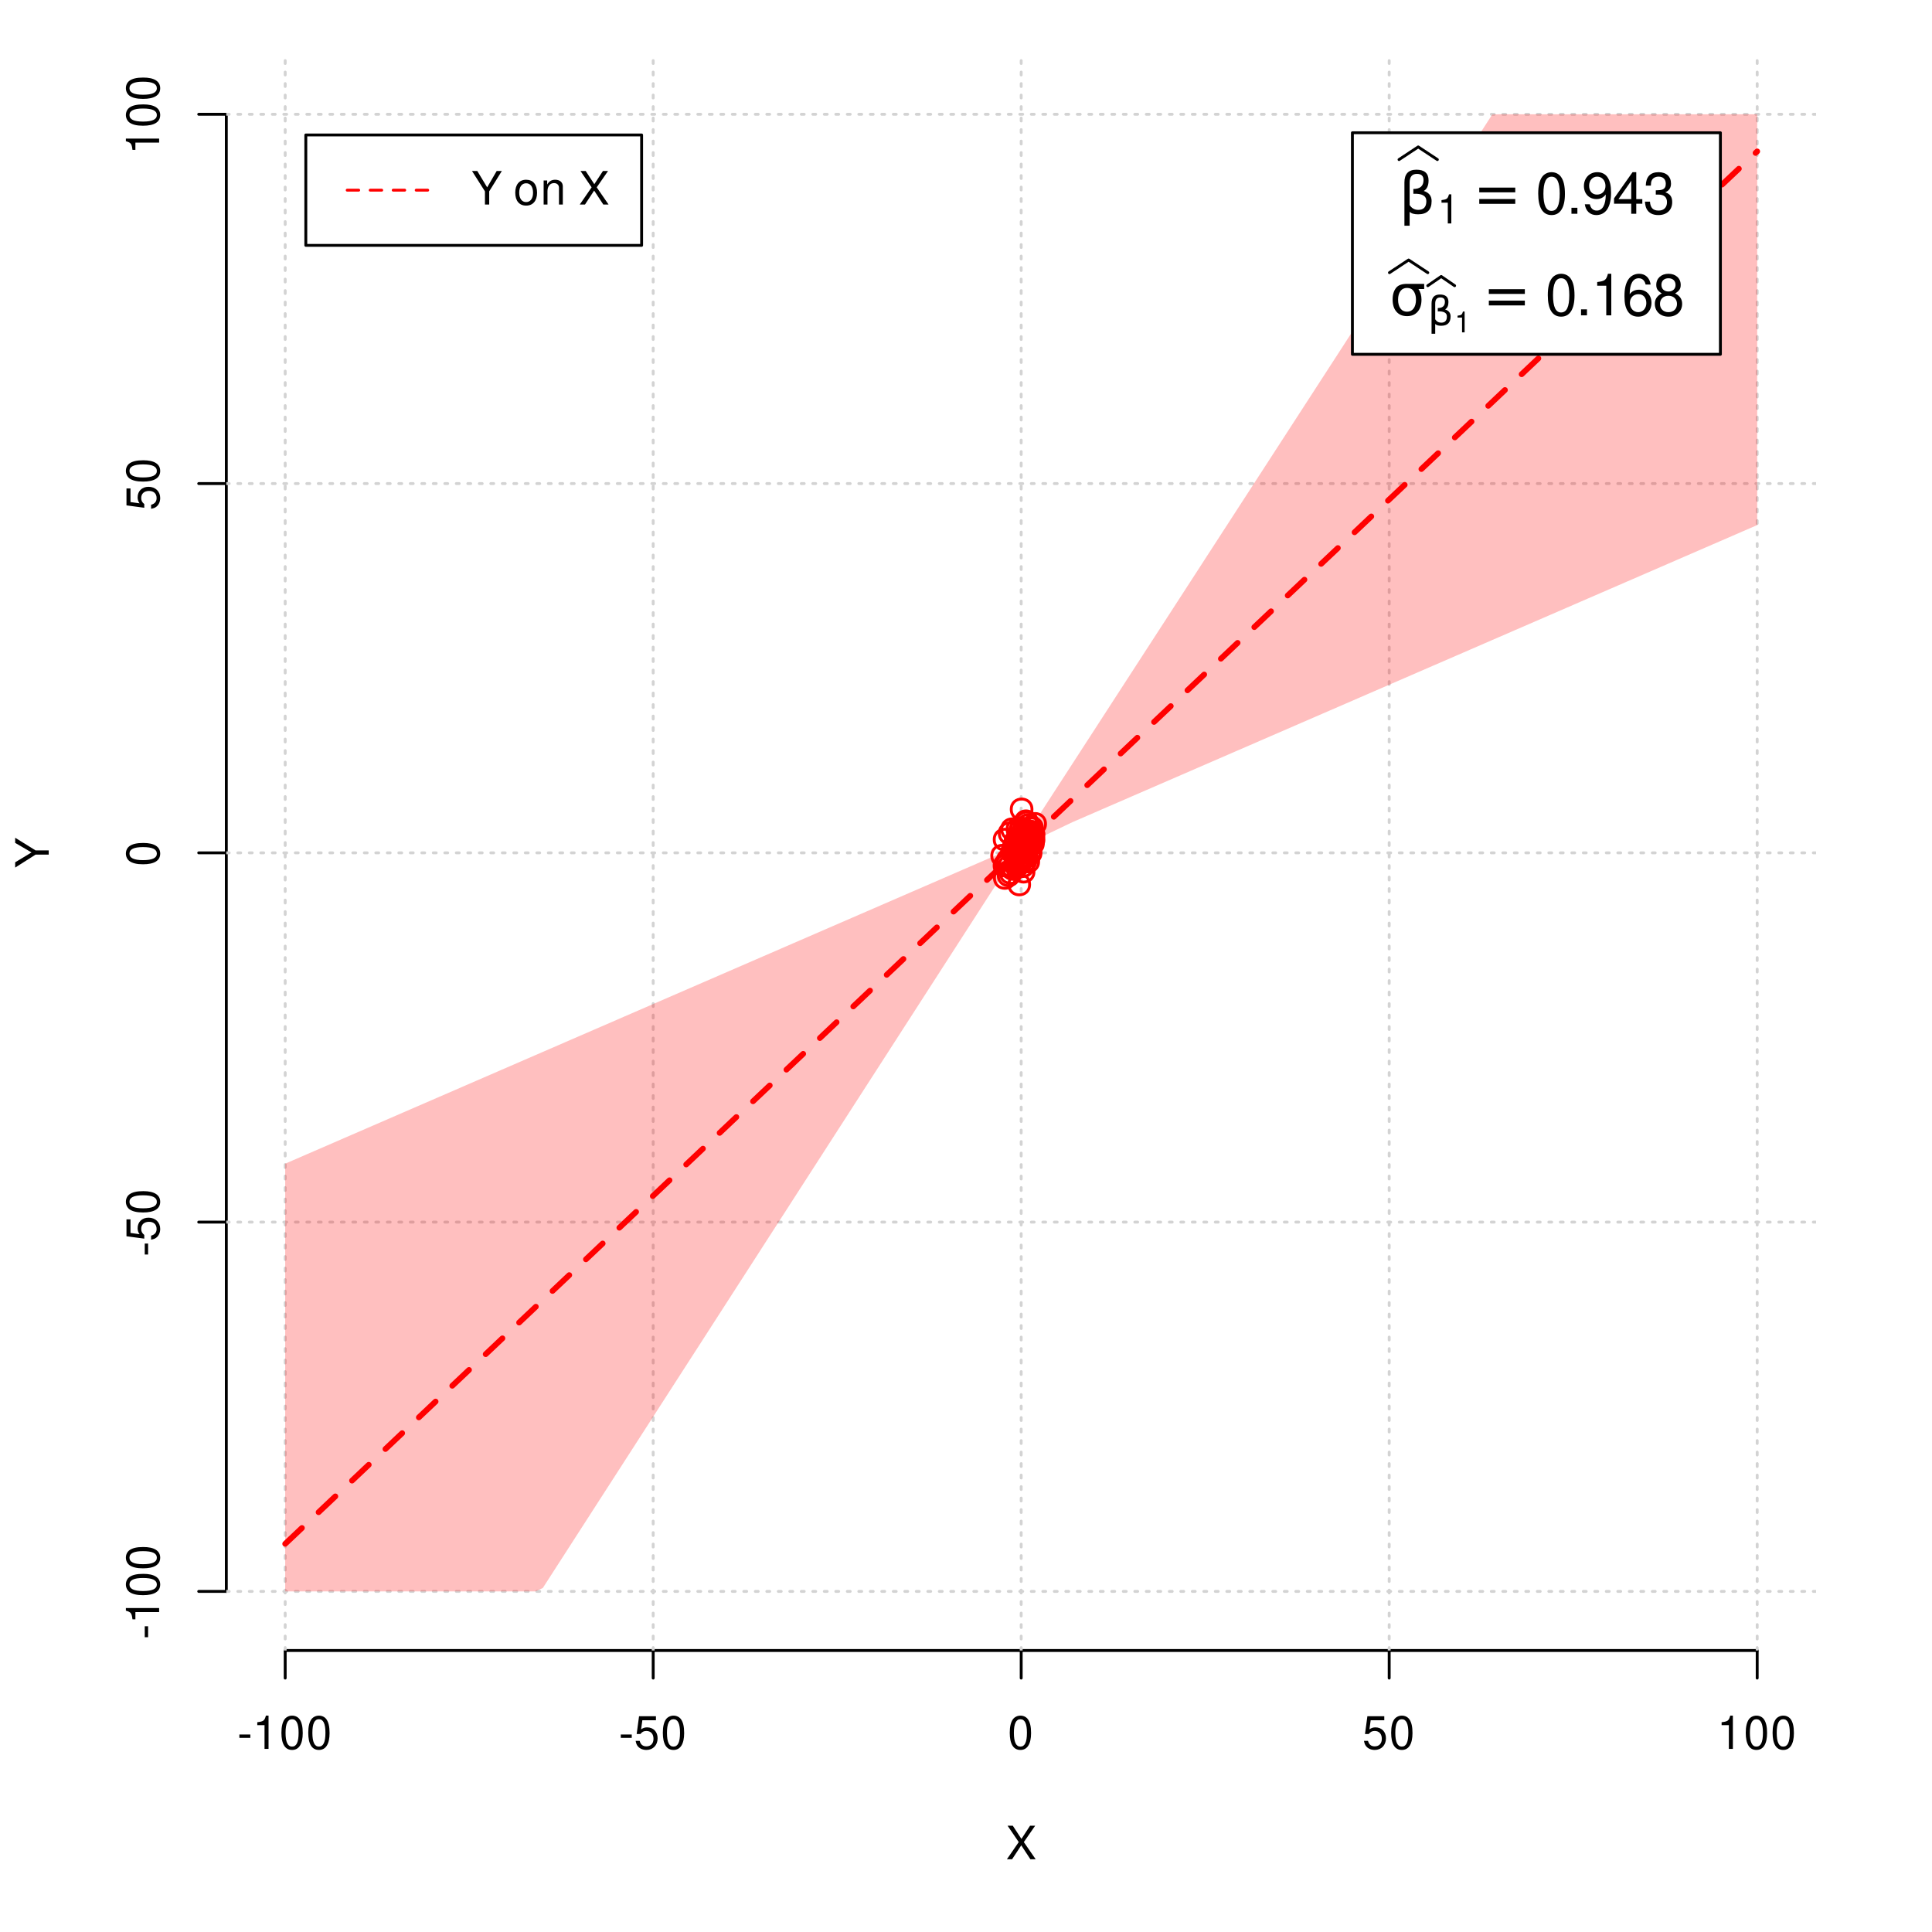 <?xml version="1.0" encoding="UTF-8"?>
<svg xmlns="http://www.w3.org/2000/svg" xmlns:xlink="http://www.w3.org/1999/xlink" width="504pt" height="504pt" viewBox="0 0 504 504" version="1.1">
<defs>
<g>
<symbol overflow="visible" id="glyph0-0">
<path style="stroke:none;" d=""/>
</symbol>
<symbol overflow="visible" id="glyph0-1">
<path style="stroke:none;" d="M 4.688 -4.484 L 7.641 -8.75 L 6.312 -8.75 L 4.062 -5.312 L 1.812 -8.75 L 0.453 -8.75 L 3.359 -4.484 L 0.266 0 L 1.625 0 L 4.016 -3.641 L 6.406 0 L 7.781 0 Z M 4.688 -4.484 "/>
</symbol>
<symbol overflow="visible" id="glyph0-2">
<path style="stroke:none;" d="M 3.406 -3.75 L 0.547 -3.75 L 0.547 -2.875 L 3.406 -2.875 Z M 3.406 -3.75 "/>
</symbol>
<symbol overflow="visible" id="glyph0-3">
<path style="stroke:none;" d="M 3.109 -6.188 L 3.109 0 L 4.156 0 L 4.156 -8.672 L 3.469 -8.672 C 3.094 -7.344 2.859 -7.156 1.219 -6.953 L 1.219 -6.188 Z M 3.109 -6.188 "/>
</symbol>
<symbol overflow="visible" id="glyph0-4">
<path style="stroke:none;" d="M 3.297 -8.672 C 2.516 -8.672 1.781 -8.312 1.344 -7.734 C 0.797 -6.953 0.516 -5.812 0.516 -4.203 C 0.516 -1.266 1.469 0.281 3.297 0.281 C 5.094 0.281 6.078 -1.266 6.078 -4.125 C 6.078 -5.812 5.812 -6.938 5.25 -7.734 C 4.812 -8.328 4.109 -8.672 3.297 -8.672 Z M 3.297 -7.734 C 4.438 -7.734 5 -6.578 5 -4.219 C 5 -1.75 4.453 -0.594 3.281 -0.594 C 2.156 -0.594 1.594 -1.797 1.594 -4.188 C 1.594 -6.578 2.156 -7.734 3.297 -7.734 Z M 3.297 -7.734 "/>
</symbol>
<symbol overflow="visible" id="glyph0-5">
<path style="stroke:none;" d="M 5.719 -8.516 L 1.312 -8.516 L 0.688 -3.875 L 1.656 -3.875 C 2.141 -4.469 2.562 -4.672 3.234 -4.672 C 4.375 -4.672 5.078 -3.891 5.078 -2.625 C 5.078 -1.406 4.375 -0.656 3.219 -0.656 C 2.297 -0.656 1.734 -1.125 1.469 -2.094 L 0.422 -2.094 C 0.562 -1.391 0.688 -1.062 0.938 -0.75 C 1.422 -0.094 2.281 0.281 3.234 0.281 C 4.953 0.281 6.156 -0.969 6.156 -2.766 C 6.156 -4.453 5.047 -5.609 3.406 -5.609 C 2.812 -5.609 2.328 -5.453 1.844 -5.094 L 2.172 -7.469 L 5.719 -7.469 Z M 5.719 -8.516 "/>
</symbol>
<symbol overflow="visible" id="glyph0-6">
<path style="stroke:none;" d="M 4.641 -3.438 L 7.938 -8.75 L 6.594 -8.75 L 4.109 -4.484 L 1.531 -8.75 L 0.156 -8.75 L 3.531 -3.438 L 3.531 0 L 4.641 0 Z M 4.641 -3.438 "/>
</symbol>
<symbol overflow="visible" id="glyph0-7">
<path style="stroke:none;" d=""/>
</symbol>
<symbol overflow="visible" id="glyph0-8">
<path style="stroke:none;" d="M 3.266 -6.469 C 1.484 -6.469 0.438 -5.203 0.438 -3.094 C 0.438 -0.969 1.484 0.281 3.281 0.281 C 5.047 0.281 6.125 -0.984 6.125 -3.047 C 6.125 -5.234 5.094 -6.469 3.266 -6.469 Z M 3.281 -5.547 C 4.406 -5.547 5.078 -4.625 5.078 -3.062 C 5.078 -1.578 4.375 -0.641 3.281 -0.641 C 2.156 -0.641 1.469 -1.578 1.469 -3.094 C 1.469 -4.625 2.156 -5.547 3.281 -5.547 Z M 3.281 -5.547 "/>
</symbol>
<symbol overflow="visible" id="glyph0-9">
<path style="stroke:none;" d="M 0.844 -6.281 L 0.844 0 L 1.844 0 L 1.844 -3.469 C 1.844 -4.75 2.516 -5.594 3.547 -5.594 C 4.344 -5.594 4.844 -5.109 4.844 -4.359 L 4.844 0 L 5.844 0 L 5.844 -4.75 C 5.844 -5.797 5.062 -6.469 3.859 -6.469 C 2.922 -6.469 2.312 -6.109 1.766 -5.234 L 1.766 -6.281 Z M 0.844 -6.281 "/>
</symbol>
<symbol overflow="visible" id="glyph1-0">
<path style="stroke:none;" d=""/>
</symbol>
<symbol overflow="visible" id="glyph1-1">
<path style="stroke:none;" d="M -3.438 -4.641 L -8.75 -7.938 L -8.75 -6.594 L -4.484 -4.109 L -8.75 -1.531 L -8.75 -0.156 L -3.438 -3.531 L 0 -3.531 L 0 -4.641 Z M -3.438 -4.641 "/>
</symbol>
<symbol overflow="visible" id="glyph1-2">
<path style="stroke:none;" d="M -3.75 -3.406 L -3.75 -0.547 L -2.875 -0.547 L -2.875 -3.406 Z M -3.75 -3.406 "/>
</symbol>
<symbol overflow="visible" id="glyph1-3">
<path style="stroke:none;" d="M -6.188 -3.109 L 0 -3.109 L 0 -4.156 L -8.672 -4.156 L -8.672 -3.469 C -7.344 -3.094 -7.156 -2.859 -6.953 -1.219 L -6.188 -1.219 Z M -6.188 -3.109 "/>
</symbol>
<symbol overflow="visible" id="glyph1-4">
<path style="stroke:none;" d="M -8.672 -3.297 C -8.672 -2.516 -8.312 -1.781 -7.734 -1.344 C -6.953 -0.797 -5.812 -0.516 -4.203 -0.516 C -1.266 -0.516 0.281 -1.469 0.281 -3.297 C 0.281 -5.094 -1.266 -6.078 -4.125 -6.078 C -5.812 -6.078 -6.938 -5.812 -7.734 -5.25 C -8.328 -4.812 -8.672 -4.109 -8.672 -3.297 Z M -7.734 -3.297 C -7.734 -4.438 -6.578 -5 -4.219 -5 C -1.75 -5 -0.594 -4.453 -0.594 -3.281 C -0.594 -2.156 -1.797 -1.594 -4.188 -1.594 C -6.578 -1.594 -7.734 -2.156 -7.734 -3.297 Z M -7.734 -3.297 "/>
</symbol>
<symbol overflow="visible" id="glyph1-5">
<path style="stroke:none;" d="M -8.516 -5.719 L -8.516 -1.312 L -3.875 -0.688 L -3.875 -1.656 C -4.469 -2.141 -4.672 -2.562 -4.672 -3.234 C -4.672 -4.375 -3.891 -5.078 -2.625 -5.078 C -1.406 -5.078 -0.656 -4.375 -0.656 -3.219 C -0.656 -2.297 -1.125 -1.734 -2.094 -1.469 L -2.094 -0.422 C -1.391 -0.562 -1.062 -0.688 -0.75 -0.938 C -0.094 -1.422 0.281 -2.281 0.281 -3.234 C 0.281 -4.953 -0.969 -6.156 -2.766 -6.156 C -4.453 -6.156 -5.609 -5.047 -5.609 -3.406 C -5.609 -2.812 -5.453 -2.328 -5.094 -1.844 L -7.469 -2.172 L -7.469 -5.719 Z M -8.516 -5.719 "/>
</symbol>
<symbol overflow="visible" id="glyph2-0">
<path style="stroke:none;" d="M 0.75 2.656 L 0.75 -10.578 L 8.25 -10.578 L 8.25 2.656 Z M 1.594 1.812 L 7.406 1.812 L 7.406 -9.734 L 1.594 -9.734 Z M 1.594 1.812 "/>
</symbol>
<symbol overflow="visible" id="glyph2-1">
<path style="stroke:none;" d="M 2.766 -0.5 L 2.766 3.125 L 1.406 3.125 L 1.406 -8.156 C 1.406 -10.375 2.445 -11.484 4.531 -11.484 C 6.645 -11.484 7.703 -10.547 7.703 -8.672 C 7.703 -7.336 7.285 -6.426 6.453 -5.938 C 7.816 -5.5 8.5 -4.625 8.5 -3.312 C 8.5 -1 7.32 0.156 4.969 0.156 C 3.926 0.156 3.191 -0.062 2.766 -0.5 Z M 2.766 -2.266 C 3.305 -1.422 4.055 -1 5.016 -1 C 6.422 -1 7.125 -1.766 7.125 -3.297 C 7.125 -4.672 5.992 -5.305 3.734 -5.203 L 3.734 -6.453 C 5.504 -6.453 6.391 -7.234 6.391 -8.797 C 6.391 -9.859 5.816 -10.391 4.672 -10.391 C 3.398 -10.391 2.766 -9.629 2.766 -8.109 Z M 2.766 -2.266 "/>
</symbol>
<symbol overflow="visible" id="glyph2-2">
<path style="stroke:none;" d="M 1.594 -6.812 L 10.984 -6.812 L 10.984 -5.578 L 1.594 -5.578 Z M 1.594 -3.828 L 10.984 -3.828 L 10.984 -2.578 L 1.594 -2.578 Z M 1.594 -3.828 "/>
</symbol>
<symbol overflow="visible" id="glyph2-3">
<path style="stroke:none;" d="M 4.594 -7.141 C 3.852 -7.141 3.281 -6.867 2.875 -6.328 C 2.457 -5.766 2.25 -5.02 2.25 -4.094 C 2.25 -3.113 2.457 -2.344 2.875 -1.781 C 3.289 -1.219 3.863 -0.938 4.594 -0.938 C 5.312 -0.938 5.879 -1.219 6.297 -1.781 C 6.711 -2.344 6.922 -3.113 6.922 -4.094 C 6.922 -4.988 6.711 -5.734 6.297 -6.328 C 5.91 -6.867 5.344 -7.141 4.594 -7.141 Z M 4.594 -8.203 L 9.062 -8.203 L 9.062 -6.859 L 7.562 -6.859 C 8.094 -6.098 8.359 -5.176 8.359 -4.094 C 8.359 -2.75 8.023 -1.695 7.359 -0.938 C 6.68 -0.164 5.758 0.219 4.594 0.219 C 3.414 0.219 2.492 -0.164 1.828 -0.938 C 1.16 -1.695 0.828 -2.75 0.828 -4.094 C 0.828 -5.445 1.16 -6.504 1.828 -7.266 C 2.379 -7.891 3.301 -8.203 4.594 -8.203 Z M 4.594 -8.203 "/>
</symbol>
<symbol overflow="visible" id="glyph3-0">
<path style="stroke:none;" d=""/>
</symbol>
<symbol overflow="visible" id="glyph3-1">
<path style="stroke:none;" d="M 2.719 -5.406 L 2.719 0 L 3.641 0 L 3.641 -7.594 L 3.031 -7.594 C 2.703 -6.422 2.5 -6.266 1.078 -6.078 L 1.078 -5.406 Z M 2.719 -5.406 "/>
</symbol>
<symbol overflow="visible" id="glyph4-0">
<path style="stroke:none;" d=""/>
</symbol>
<symbol overflow="visible" id="glyph4-1">
<path style="stroke:none;" d="M 4.125 -10.844 C 3.141 -10.844 2.234 -10.391 1.688 -9.656 C 0.984 -8.703 0.641 -7.266 0.641 -5.25 C 0.641 -1.594 1.844 0.344 4.125 0.344 C 6.375 0.344 7.609 -1.594 7.609 -5.156 C 7.609 -7.266 7.281 -8.672 6.562 -9.656 C 6.016 -10.406 5.125 -10.844 4.125 -10.844 Z M 4.125 -9.672 C 5.547 -9.672 6.25 -8.219 6.25 -5.281 C 6.25 -2.188 5.562 -0.75 4.094 -0.75 C 2.703 -0.75 2 -2.25 2 -5.234 C 2 -8.219 2.703 -9.672 4.125 -9.672 Z M 4.125 -9.672 "/>
</symbol>
<symbol overflow="visible" id="glyph4-2">
<path style="stroke:none;" d="M 2.859 -1.562 L 1.312 -1.562 L 1.312 0 L 2.859 0 Z M 2.859 -1.562 "/>
</symbol>
<symbol overflow="visible" id="glyph4-3">
<path style="stroke:none;" d="M 0.797 -2.469 C 1.047 -0.703 2.188 0.344 3.812 0.344 C 5 0.344 6.047 -0.219 6.672 -1.203 C 7.328 -2.266 7.641 -3.578 7.641 -5.547 C 7.641 -7.375 7.359 -8.531 6.734 -9.5 C 6.156 -10.375 5.219 -10.844 4.047 -10.844 C 2.031 -10.844 0.562 -9.328 0.562 -7.234 C 0.562 -5.234 1.922 -3.828 3.844 -3.828 C 4.844 -3.828 5.594 -4.188 6.266 -5.016 C 6.25 -2.312 5.422 -0.828 3.906 -0.828 C 2.969 -0.828 2.328 -1.422 2.109 -2.469 Z M 4.031 -9.688 C 5.266 -9.688 6.188 -8.656 6.188 -7.266 C 6.188 -5.922 5.297 -5 3.984 -5 C 2.719 -5 1.922 -5.891 1.922 -7.328 C 1.922 -8.703 2.812 -9.688 4.031 -9.688 Z M 4.031 -9.688 "/>
</symbol>
<symbol overflow="visible" id="glyph4-4">
<path style="stroke:none;" d="M 4.906 -2.625 L 4.906 0 L 6.219 0 L 6.219 -2.625 L 7.797 -2.625 L 7.797 -3.812 L 6.219 -3.812 L 6.219 -10.844 L 5.25 -10.844 L 0.422 -4.016 L 0.422 -2.625 Z M 4.906 -3.812 L 1.578 -3.812 L 4.906 -8.594 Z M 4.906 -3.812 "/>
</symbol>
<symbol overflow="visible" id="glyph4-5">
<path style="stroke:none;" d="M 3.312 -5 L 4.031 -5 C 5.469 -5 6.234 -4.312 6.234 -3.016 C 6.234 -1.656 5.422 -0.828 4.047 -0.828 C 2.594 -0.828 1.891 -1.562 1.797 -3.156 L 0.484 -3.156 C 0.547 -2.281 0.688 -1.703 0.938 -1.234 C 1.5 -0.188 2.531 0.344 3.984 0.344 C 6.188 0.344 7.594 -0.969 7.594 -3.031 C 7.594 -4.406 7.062 -5.156 5.797 -5.609 C 6.781 -6.016 7.281 -6.766 7.281 -7.859 C 7.281 -9.719 6.062 -10.844 4.031 -10.844 C 1.891 -10.844 0.75 -9.641 0.703 -7.344 L 2.031 -7.344 C 2.047 -8.016 2.094 -8.391 2.266 -8.719 C 2.562 -9.328 3.219 -9.688 4.047 -9.688 C 5.219 -9.688 5.922 -8.984 5.922 -7.812 C 5.922 -7.047 5.656 -6.578 5.062 -6.328 C 4.703 -6.188 4.234 -6.125 3.312 -6.109 Z M 3.312 -5 "/>
</symbol>
<symbol overflow="visible" id="glyph4-6">
<path style="stroke:none;" d="M 3.891 -7.719 L 3.891 0 L 5.203 0 L 5.203 -10.844 L 4.328 -10.844 C 3.875 -9.188 3.562 -8.953 1.531 -8.688 L 1.531 -7.719 Z M 3.891 -7.719 "/>
</symbol>
<symbol overflow="visible" id="glyph4-7">
<path style="stroke:none;" d="M 7.469 -8.031 C 7.219 -9.797 6.078 -10.844 4.453 -10.844 C 3.281 -10.844 2.234 -10.281 1.609 -9.297 C 0.938 -8.234 0.641 -6.922 0.641 -4.953 C 0.641 -3.125 0.906 -1.969 1.547 -1 C 2.109 -0.125 3.047 0.344 4.219 0.344 C 6.234 0.344 7.688 -1.172 7.688 -3.281 C 7.688 -5.281 6.344 -6.688 4.438 -6.688 C 3.391 -6.688 2.562 -6.297 2 -5.5 C 2.016 -8.188 2.844 -9.672 4.359 -9.672 C 5.297 -9.672 5.938 -9.078 6.156 -8.031 Z M 4.281 -5.516 C 5.547 -5.516 6.344 -4.625 6.344 -3.188 C 6.344 -1.812 5.438 -0.828 4.234 -0.828 C 3 -0.828 2.062 -1.859 2.062 -3.234 C 2.062 -4.594 2.969 -5.516 4.281 -5.516 Z M 4.281 -5.516 "/>
</symbol>
<symbol overflow="visible" id="glyph4-8">
<path style="stroke:none;" d="M 5.859 -5.719 C 6.969 -6.391 7.312 -6.938 7.312 -7.953 C 7.312 -9.656 6.016 -10.844 4.125 -10.844 C 2.25 -10.844 0.938 -9.656 0.938 -7.969 C 0.938 -6.938 1.281 -6.406 2.375 -5.719 C 1.156 -5.094 0.562 -4.219 0.562 -3.016 C 0.562 -1.031 2.016 0.344 4.125 0.344 C 6.219 0.344 7.688 -1.031 7.688 -3.016 C 7.688 -4.219 7.094 -5.094 5.859 -5.719 Z M 4.125 -9.672 C 5.25 -9.672 5.969 -9 5.969 -7.922 C 5.969 -6.906 5.234 -6.219 4.125 -6.219 C 3 -6.219 2.281 -6.906 2.281 -7.953 C 2.281 -9 3 -9.672 4.125 -9.672 Z M 4.125 -5.109 C 5.438 -5.109 6.344 -4.25 6.344 -2.984 C 6.344 -1.688 5.453 -0.828 4.094 -0.828 C 2.812 -0.828 1.906 -1.703 1.906 -2.969 C 1.906 -4.266 2.797 -5.109 4.125 -5.109 Z M 4.125 -5.109 "/>
</symbol>
<symbol overflow="visible" id="glyph5-0">
<path style="stroke:none;" d="M 0.516 1.859 L 0.516 -7.406 L 5.766 -7.406 L 5.766 1.859 Z M 1.109 1.266 L 5.188 1.266 L 5.188 -6.812 L 1.109 -6.812 Z M 1.109 1.266 "/>
</symbol>
<symbol overflow="visible" id="glyph5-1">
<path style="stroke:none;" d="M 1.938 -0.359 L 1.938 2.188 L 0.984 2.188 L 0.984 -5.703 C 0.984 -7.266 1.711 -8.047 3.172 -8.047 C 4.648 -8.047 5.391 -7.391 5.391 -6.078 C 5.391 -5.141 5.098 -4.5 4.516 -4.156 C 5.473 -3.844 5.953 -3.234 5.953 -2.328 C 5.953 -0.703 5.125 0.109 3.469 0.109 C 2.75 0.109 2.238 -0.047 1.938 -0.359 Z M 1.938 -1.578 C 2.312 -0.992 2.836 -0.703 3.516 -0.703 C 4.492 -0.703 4.984 -1.238 4.984 -2.312 C 4.984 -3.27 4.191 -3.711 2.609 -3.641 L 2.609 -4.516 C 3.848 -4.516 4.469 -5.062 4.469 -6.156 C 4.469 -6.906 4.066 -7.281 3.266 -7.281 C 2.379 -7.281 1.938 -6.742 1.938 -5.672 Z M 1.938 -1.578 "/>
</symbol>
<symbol overflow="visible" id="glyph6-0">
<path style="stroke:none;" d=""/>
</symbol>
<symbol overflow="visible" id="glyph6-1">
<path style="stroke:none;" d="M 1.938 -3.859 L 1.938 0 L 2.609 0 L 2.609 -5.422 L 2.172 -5.422 C 1.938 -4.594 1.781 -4.484 0.766 -4.344 L 0.766 -3.859 Z M 1.938 -3.859 "/>
</symbol>
</g>
<clipPath id="clip1">
  <path d="M 74 14.398 L 75 14.398 L 75 430.559 L 74 430.559 Z M 74 14.398 "/>
</clipPath>
<clipPath id="clip2">
  <path d="M 170 14.398 L 171 14.398 L 171 430.559 L 170 430.559 Z M 170 14.398 "/>
</clipPath>
<clipPath id="clip3">
  <path d="M 266 14.398 L 267 14.398 L 267 430.559 L 266 430.559 Z M 266 14.398 "/>
</clipPath>
<clipPath id="clip4">
  <path d="M 362 14.398 L 363 14.398 L 363 430.559 L 362 430.559 Z M 362 14.398 "/>
</clipPath>
<clipPath id="clip5">
  <path d="M 458 14.398 L 459 14.398 L 459 430.559 L 458 430.559 Z M 458 14.398 "/>
</clipPath>
<clipPath id="clip6">
  <path d="M 59.039 414 L 473.758 414 L 473.758 416 L 59.039 416 Z M 59.039 414 "/>
</clipPath>
<clipPath id="clip7">
  <path d="M 59.039 318 L 473.758 318 L 473.758 320 L 59.039 320 Z M 59.039 318 "/>
</clipPath>
<clipPath id="clip8">
  <path d="M 59.039 222 L 473.758 222 L 473.758 223 L 59.039 223 Z M 59.039 222 "/>
</clipPath>
<clipPath id="clip9">
  <path d="M 59.039 125 L 473.758 125 L 473.758 127 L 59.039 127 Z M 59.039 125 "/>
</clipPath>
<clipPath id="clip10">
  <path d="M 59.039 29 L 473.758 29 L 473.758 31 L 59.039 31 Z M 59.039 29 "/>
</clipPath>
</defs>
<g id="surface601">
<rect x="0" y="0" width="504" height="504" style="fill:rgb(100%,100%,100%);fill-opacity:1;stroke:none;"/>
<g style="fill:rgb(0%,0%,0%);fill-opacity:1;">
  <use xlink:href="#glyph0-1" x="262.398" y="485.029"/>
</g>
<g style="fill:rgb(0%,0%,0%);fill-opacity:1;">
  <use xlink:href="#glyph1-1" x="12.709" y="226.48"/>
</g>
<path style="fill:none;stroke-width:0.75;stroke-linecap:round;stroke-linejoin:round;stroke:rgb(0%,0%,0%);stroke-opacity:1;stroke-miterlimit:10;" d="M 74.398 430.559 L 458.398 430.559 "/>
<path style="fill:none;stroke-width:0.75;stroke-linecap:round;stroke-linejoin:round;stroke:rgb(0%,0%,0%);stroke-opacity:1;stroke-miterlimit:10;" d="M 74.398 430.559 L 74.398 437.762 "/>
<path style="fill:none;stroke-width:0.75;stroke-linecap:round;stroke-linejoin:round;stroke:rgb(0%,0%,0%);stroke-opacity:1;stroke-miterlimit:10;" d="M 170.398 430.559 L 170.398 437.762 "/>
<path style="fill:none;stroke-width:0.75;stroke-linecap:round;stroke-linejoin:round;stroke:rgb(0%,0%,0%);stroke-opacity:1;stroke-miterlimit:10;" d="M 266.398 430.559 L 266.398 437.762 "/>
<path style="fill:none;stroke-width:0.75;stroke-linecap:round;stroke-linejoin:round;stroke:rgb(0%,0%,0%);stroke-opacity:1;stroke-miterlimit:10;" d="M 362.398 430.559 L 362.398 437.762 "/>
<path style="fill:none;stroke-width:0.75;stroke-linecap:round;stroke-linejoin:round;stroke:rgb(0%,0%,0%);stroke-opacity:1;stroke-miterlimit:10;" d="M 458.398 430.559 L 458.398 437.762 "/>
<g style="fill:rgb(0%,0%,0%);fill-opacity:1;">
  <use xlink:href="#glyph0-2" x="61.898" y="456.229"/>
  <use xlink:href="#glyph0-3" x="65.898" y="456.229"/>
  <use xlink:href="#glyph0-4" x="72.898" y="456.229"/>
  <use xlink:href="#glyph0-4" x="79.898" y="456.229"/>
</g>
<g style="fill:rgb(0%,0%,0%);fill-opacity:1;">
  <use xlink:href="#glyph0-2" x="161.398" y="456.229"/>
  <use xlink:href="#glyph0-5" x="165.398" y="456.229"/>
  <use xlink:href="#glyph0-4" x="172.398" y="456.229"/>
</g>
<g style="fill:rgb(0%,0%,0%);fill-opacity:1;">
  <use xlink:href="#glyph0-4" x="262.898" y="456.229"/>
</g>
<g style="fill:rgb(0%,0%,0%);fill-opacity:1;">
  <use xlink:href="#glyph0-5" x="355.398" y="456.229"/>
  <use xlink:href="#glyph0-4" x="362.398" y="456.229"/>
</g>
<g style="fill:rgb(0%,0%,0%);fill-opacity:1;">
  <use xlink:href="#glyph0-3" x="447.898" y="456.229"/>
  <use xlink:href="#glyph0-4" x="454.898" y="456.229"/>
  <use xlink:href="#glyph0-4" x="461.898" y="456.229"/>
</g>
<path style="fill:none;stroke-width:0.75;stroke-linecap:round;stroke-linejoin:round;stroke:rgb(0%,0%,0%);stroke-opacity:1;stroke-miterlimit:10;" d="M 59.039 415.148 L 59.039 29.812 "/>
<path style="fill:none;stroke-width:0.75;stroke-linecap:round;stroke-linejoin:round;stroke:rgb(0%,0%,0%);stroke-opacity:1;stroke-miterlimit:10;" d="M 59.039 415.148 L 51.84 415.148 "/>
<path style="fill:none;stroke-width:0.75;stroke-linecap:round;stroke-linejoin:round;stroke:rgb(0%,0%,0%);stroke-opacity:1;stroke-miterlimit:10;" d="M 59.039 318.812 L 51.84 318.812 "/>
<path style="fill:none;stroke-width:0.75;stroke-linecap:round;stroke-linejoin:round;stroke:rgb(0%,0%,0%);stroke-opacity:1;stroke-miterlimit:10;" d="M 59.039 222.48 L 51.84 222.48 "/>
<path style="fill:none;stroke-width:0.75;stroke-linecap:round;stroke-linejoin:round;stroke:rgb(0%,0%,0%);stroke-opacity:1;stroke-miterlimit:10;" d="M 59.039 126.148 L 51.84 126.148 "/>
<path style="fill:none;stroke-width:0.75;stroke-linecap:round;stroke-linejoin:round;stroke:rgb(0%,0%,0%);stroke-opacity:1;stroke-miterlimit:10;" d="M 59.039 29.812 L 51.84 29.812 "/>
<g style="fill:rgb(0%,0%,0%);fill-opacity:1;">
  <use xlink:href="#glyph1-2" x="41.51" y="427.648"/>
  <use xlink:href="#glyph1-3" x="41.51" y="423.648"/>
  <use xlink:href="#glyph1-4" x="41.51" y="416.648"/>
  <use xlink:href="#glyph1-4" x="41.51" y="409.648"/>
</g>
<g style="fill:rgb(0%,0%,0%);fill-opacity:1;">
  <use xlink:href="#glyph1-2" x="41.51" y="327.812"/>
  <use xlink:href="#glyph1-5" x="41.51" y="323.812"/>
  <use xlink:href="#glyph1-4" x="41.51" y="316.812"/>
</g>
<g style="fill:rgb(0%,0%,0%);fill-opacity:1;">
  <use xlink:href="#glyph1-4" x="41.51" y="225.98"/>
</g>
<g style="fill:rgb(0%,0%,0%);fill-opacity:1;">
  <use xlink:href="#glyph1-5" x="41.51" y="133.148"/>
  <use xlink:href="#glyph1-4" x="41.51" y="126.148"/>
</g>
<g style="fill:rgb(0%,0%,0%);fill-opacity:1;">
  <use xlink:href="#glyph1-3" x="41.51" y="40.312"/>
  <use xlink:href="#glyph1-4" x="41.51" y="33.312"/>
  <use xlink:href="#glyph1-4" x="41.51" y="26.312"/>
</g>
<g clip-path="url(#clip1)" clip-rule="nonzero">
<path style="fill:none;stroke-width:0.75;stroke-linecap:round;stroke-linejoin:round;stroke:rgb(82.745%,82.745%,82.745%);stroke-opacity:1;stroke-dasharray:0.75,2.25;stroke-miterlimit:10;" d="M 74.398 430.559 L 74.398 14.398 "/>
</g>
<g clip-path="url(#clip2)" clip-rule="nonzero">
<path style="fill:none;stroke-width:0.75;stroke-linecap:round;stroke-linejoin:round;stroke:rgb(82.745%,82.745%,82.745%);stroke-opacity:1;stroke-dasharray:0.75,2.25;stroke-miterlimit:10;" d="M 170.398 430.559 L 170.398 14.398 "/>
</g>
<g clip-path="url(#clip3)" clip-rule="nonzero">
<path style="fill:none;stroke-width:0.75;stroke-linecap:round;stroke-linejoin:round;stroke:rgb(82.745%,82.745%,82.745%);stroke-opacity:1;stroke-dasharray:0.75,2.25;stroke-miterlimit:10;" d="M 266.398 430.559 L 266.398 14.398 "/>
</g>
<g clip-path="url(#clip4)" clip-rule="nonzero">
<path style="fill:none;stroke-width:0.75;stroke-linecap:round;stroke-linejoin:round;stroke:rgb(82.745%,82.745%,82.745%);stroke-opacity:1;stroke-dasharray:0.75,2.25;stroke-miterlimit:10;" d="M 362.398 430.559 L 362.398 14.398 "/>
</g>
<g clip-path="url(#clip5)" clip-rule="nonzero">
<path style="fill:none;stroke-width:0.75;stroke-linecap:round;stroke-linejoin:round;stroke:rgb(82.745%,82.745%,82.745%);stroke-opacity:1;stroke-dasharray:0.75,2.25;stroke-miterlimit:10;" d="M 458.398 430.559 L 458.398 14.398 "/>
</g>
<g clip-path="url(#clip6)" clip-rule="nonzero">
<path style="fill:none;stroke-width:0.75;stroke-linecap:round;stroke-linejoin:round;stroke:rgb(82.745%,82.745%,82.745%);stroke-opacity:1;stroke-dasharray:0.75,2.25;stroke-miterlimit:10;" d="M 59.039 415.148 L 473.762 415.148 "/>
</g>
<g clip-path="url(#clip7)" clip-rule="nonzero">
<path style="fill:none;stroke-width:0.75;stroke-linecap:round;stroke-linejoin:round;stroke:rgb(82.745%,82.745%,82.745%);stroke-opacity:1;stroke-dasharray:0.75,2.25;stroke-miterlimit:10;" d="M 59.039 318.812 L 473.762 318.812 "/>
</g>
<g clip-path="url(#clip8)" clip-rule="nonzero">
<path style="fill:none;stroke-width:0.75;stroke-linecap:round;stroke-linejoin:round;stroke:rgb(82.745%,82.745%,82.745%);stroke-opacity:1;stroke-dasharray:0.75,2.25;stroke-miterlimit:10;" d="M 59.039 222.48 L 473.762 222.48 "/>
</g>
<g clip-path="url(#clip9)" clip-rule="nonzero">
<path style="fill:none;stroke-width:0.75;stroke-linecap:round;stroke-linejoin:round;stroke:rgb(82.745%,82.745%,82.745%);stroke-opacity:1;stroke-dasharray:0.75,2.25;stroke-miterlimit:10;" d="M 59.039 126.148 L 473.762 126.148 "/>
</g>
<g clip-path="url(#clip10)" clip-rule="nonzero">
<path style="fill:none;stroke-width:0.75;stroke-linecap:round;stroke-linejoin:round;stroke:rgb(82.745%,82.745%,82.745%);stroke-opacity:1;stroke-dasharray:0.75,2.25;stroke-miterlimit:10;" d="M 59.039 29.812 L 473.762 29.812 "/>
</g>
<path style=" stroke:none;fill-rule:nonzero;fill:rgb(100%,0%,0%);fill-opacity:0.251;" d="M 74.398 386.859 L 74.398 303.566 L 76.32 302.734 L 78.238 301.902 L 80.16 301.066 L 82.078 300.234 L 85.922 298.57 L 87.84 297.734 L 89.762 296.902 L 91.68 296.07 L 93.602 295.238 L 95.52 294.406 L 97.441 293.57 L 99.359 292.738 L 101.281 291.906 L 103.199 291.074 L 105.121 290.238 L 107.039 289.406 L 108.961 288.574 L 110.879 287.742 L 112.801 286.906 L 114.719 286.074 L 116.641 285.242 L 118.559 284.41 L 120.48 283.578 L 122.398 282.742 L 124.32 281.91 L 126.238 281.078 L 128.16 280.246 L 130.078 279.41 L 133.922 277.746 L 135.84 276.914 L 137.762 276.078 L 139.68 275.246 L 141.602 274.414 L 143.52 273.582 L 145.441 272.75 L 147.359 271.914 L 149.281 271.082 L 151.199 270.25 L 153.121 269.418 L 155.039 268.582 L 156.961 267.75 L 158.879 266.918 L 160.801 266.086 L 162.719 265.25 L 164.641 264.418 L 166.559 263.586 L 168.48 262.754 L 170.398 261.922 L 172.32 261.086 L 174.238 260.254 L 176.16 259.422 L 178.078 258.59 L 180 257.754 L 181.922 256.922 L 183.84 256.09 L 185.762 255.258 L 187.68 254.422 L 189.602 253.59 L 191.52 252.758 L 193.441 251.926 L 195.359 251.094 L 197.281 250.258 L 199.199 249.426 L 201.121 248.594 L 203.039 247.762 L 204.961 246.926 L 206.879 246.094 L 208.801 245.262 L 210.719 244.43 L 212.641 243.594 L 214.559 242.762 L 216.48 241.93 L 218.398 241.098 L 220.32 240.266 L 222.238 239.43 L 224.16 238.598 L 226.078 237.766 L 228 236.934 L 229.922 236.098 L 231.84 235.266 L 233.762 234.434 L 235.68 233.602 L 237.602 232.766 L 239.52 231.934 L 241.441 231.102 L 243.359 230.27 L 245.281 229.438 L 247.199 228.602 L 249.121 227.77 L 251.039 226.938 L 252.961 226.105 L 254.879 225.27 L 256.801 224.438 L 258.719 223.605 L 260.641 222.773 L 262.559 221.938 L 264.48 221.105 L 266.398 219.547 L 268.32 216.895 L 270.238 213.934 L 272.16 210.969 L 274.078 208.004 L 276 205.043 L 277.922 202.078 L 279.84 199.117 L 281.762 196.152 L 283.68 193.188 L 285.602 190.227 L 287.52 187.262 L 289.441 184.297 L 291.359 181.336 L 293.281 178.371 L 295.199 175.41 L 297.121 172.445 L 299.039 169.48 L 300.961 166.52 L 302.879 163.555 L 304.801 160.594 L 306.719 157.629 L 308.641 154.664 L 310.559 151.703 L 312.48 148.738 L 314.398 145.773 L 316.32 142.812 L 318.238 139.848 L 320.16 136.887 L 322.078 133.922 L 324 130.957 L 325.922 127.996 L 327.84 125.031 L 329.762 122.07 L 331.68 119.105 L 333.602 116.141 L 335.52 113.18 L 337.441 110.215 L 339.359 107.25 L 341.281 104.289 L 343.199 101.324 L 345.121 98.363 L 347.039 95.398 L 348.961 92.434 L 350.879 89.465 L 352.801 86.484 L 354.719 83.504 L 356.641 80.523 L 358.559 77.543 L 360.48 74.566 L 362.398 71.586 L 364.32 68.605 L 366.238 65.625 L 368.16 62.645 L 370.078 59.668 L 373.922 53.707 L 375.84 50.727 L 377.762 47.746 L 379.68 44.766 L 381.602 41.789 L 383.52 38.809 L 385.441 35.828 L 387.359 32.848 L 389.281 29.867 L 391.199 29.812 L 458.398 29.812 L 458.398 136.98 L 456.48 137.812 L 454.559 138.645 L 452.641 139.48 L 450.719 140.312 L 448.801 141.145 L 446.879 141.977 L 444.961 142.809 L 443.039 143.645 L 441.121 144.477 L 439.199 145.309 L 437.281 146.141 L 435.359 146.977 L 433.441 147.809 L 431.52 148.641 L 429.602 149.473 L 427.68 150.309 L 425.762 151.141 L 423.84 151.973 L 421.922 152.805 L 420 153.637 L 418.078 154.473 L 416.16 155.305 L 414.238 156.137 L 412.32 156.969 L 410.398 157.805 L 408.48 158.637 L 406.559 159.469 L 404.641 160.301 L 402.719 161.137 L 400.801 161.969 L 398.879 162.801 L 396.961 163.633 L 395.039 164.465 L 393.121 165.301 L 391.199 166.133 L 389.281 166.965 L 387.359 167.797 L 385.441 168.633 L 383.52 169.465 L 381.602 170.297 L 379.68 171.129 L 377.762 171.965 L 375.84 172.797 L 373.922 173.629 L 370.078 175.293 L 368.16 176.129 L 366.238 176.961 L 364.32 177.793 L 362.398 178.625 L 360.48 179.461 L 358.559 180.293 L 356.641 181.125 L 354.719 181.957 L 352.801 182.793 L 350.879 183.625 L 348.961 184.457 L 347.039 185.289 L 345.121 186.121 L 343.199 186.957 L 341.281 187.789 L 339.359 188.621 L 337.441 189.453 L 335.52 190.289 L 333.602 191.121 L 331.68 191.953 L 329.762 192.785 L 327.84 193.621 L 325.922 194.453 L 322.078 196.117 L 320.16 196.949 L 318.238 197.785 L 316.32 198.617 L 314.398 199.449 L 312.48 200.281 L 310.559 201.117 L 308.641 201.949 L 306.719 202.781 L 304.801 203.613 L 302.879 204.449 L 300.961 205.281 L 299.039 206.113 L 297.121 206.945 L 295.199 207.777 L 293.281 208.613 L 291.359 209.445 L 289.441 210.277 L 287.52 211.109 L 285.602 211.945 L 283.68 212.777 L 281.762 213.609 L 279.84 214.441 L 277.922 215.355 L 274.078 217.199 L 272.16 218.121 L 270.238 219.039 L 268.32 219.961 L 266.398 221.57 L 264.48 223.781 L 262.559 226.535 L 260.641 229.516 L 258.719 232.496 L 256.801 235.473 L 254.879 238.453 L 252.961 241.434 L 251.039 244.414 L 249.121 247.395 L 247.199 250.371 L 245.281 253.352 L 243.359 256.332 L 241.441 259.312 L 239.52 262.293 L 237.602 265.273 L 235.68 268.25 L 233.762 271.23 L 231.84 274.211 L 229.922 277.191 L 226.078 283.152 L 224.16 286.129 L 222.238 289.109 L 220.32 292.09 L 218.398 295.07 L 216.48 298.051 L 214.559 301.031 L 212.641 304.008 L 210.719 306.988 L 208.801 309.969 L 206.879 312.949 L 204.961 315.93 L 203.039 318.91 L 201.121 321.887 L 199.199 324.867 L 197.281 327.848 L 195.359 330.828 L 193.441 333.809 L 191.52 336.785 L 189.602 339.766 L 187.68 342.746 L 185.762 345.727 L 183.84 348.707 L 181.922 351.688 L 180 354.664 L 178.078 357.645 L 176.16 360.625 L 174.238 363.605 L 172.32 366.586 L 170.398 369.566 L 168.48 372.543 L 166.559 375.523 L 164.641 378.504 L 162.719 381.484 L 160.801 384.465 L 158.879 387.445 L 156.961 390.422 L 155.039 393.402 L 153.121 396.383 L 151.199 399.363 L 149.281 402.344 L 147.359 405.324 L 145.441 408.301 L 143.52 411.281 L 141.602 414.262 L 139.68 415.148 L 74.398 415.148 Z M 74.398 386.859 "/>
<path style="fill:none;stroke-width:0.75;stroke-linecap:round;stroke-linejoin:round;stroke:rgb(100%,0%,0%);stroke-opacity:1;stroke-miterlimit:10;" d="M 271.348 222.129 C 271.348 225.73 265.949 225.73 265.949 222.129 C 265.949 218.531 271.348 218.531 271.348 222.129 "/>
<path style="fill:none;stroke-width:0.75;stroke-linecap:round;stroke-linejoin:round;stroke:rgb(100%,0%,0%);stroke-opacity:1;stroke-miterlimit:10;" d="M 268.852 220.953 C 268.852 224.555 263.449 224.555 263.449 220.953 C 263.449 217.355 268.852 217.355 268.852 220.953 "/>
<path style="fill:none;stroke-width:0.75;stroke-linecap:round;stroke-linejoin:round;stroke:rgb(100%,0%,0%);stroke-opacity:1;stroke-miterlimit:10;" d="M 266.074 217.379 C 266.074 220.977 260.672 220.977 260.672 217.379 C 260.672 213.777 266.074 213.777 266.074 217.379 "/>
<path style="fill:none;stroke-width:0.75;stroke-linecap:round;stroke-linejoin:round;stroke:rgb(100%,0%,0%);stroke-opacity:1;stroke-miterlimit:10;" d="M 266.738 222.301 C 266.738 225.902 261.34 225.902 261.34 222.301 C 261.34 218.703 266.738 218.703 266.738 222.301 "/>
<path style="fill:none;stroke-width:0.75;stroke-linecap:round;stroke-linejoin:round;stroke:rgb(100%,0%,0%);stroke-opacity:1;stroke-miterlimit:10;" d="M 269.633 219.148 C 269.633 222.746 264.234 222.746 264.234 219.148 C 264.234 215.547 269.633 215.547 269.633 219.148 "/>
<path style="fill:none;stroke-width:0.75;stroke-linecap:round;stroke-linejoin:round;stroke:rgb(100%,0%,0%);stroke-opacity:1;stroke-miterlimit:10;" d="M 267.391 221.844 C 267.391 225.441 261.992 225.441 261.992 221.844 C 261.992 218.242 267.391 218.242 267.391 221.844 "/>
<path style="fill:none;stroke-width:0.75;stroke-linecap:round;stroke-linejoin:round;stroke:rgb(100%,0%,0%);stroke-opacity:1;stroke-miterlimit:10;" d="M 267.789 222.305 C 267.789 225.906 262.391 225.906 262.391 222.305 C 262.391 218.703 267.789 218.703 267.789 222.305 "/>
<path style="fill:none;stroke-width:0.75;stroke-linecap:round;stroke-linejoin:round;stroke:rgb(100%,0%,0%);stroke-opacity:1;stroke-miterlimit:10;" d="M 267.789 223.441 C 267.789 227.043 262.387 227.043 262.387 223.441 C 262.387 219.84 267.789 219.84 267.789 223.441 "/>
<path style="fill:none;stroke-width:0.75;stroke-linecap:round;stroke-linejoin:round;stroke:rgb(100%,0%,0%);stroke-opacity:1;stroke-miterlimit:10;" d="M 271.387 220.094 C 271.387 223.695 265.984 223.695 265.984 220.094 C 265.984 216.492 271.387 216.492 271.387 220.094 "/>
<path style="fill:none;stroke-width:0.75;stroke-linecap:round;stroke-linejoin:round;stroke:rgb(100%,0%,0%);stroke-opacity:1;stroke-miterlimit:10;" d="M 272.316 217.758 C 272.316 221.355 266.918 221.355 266.918 217.758 C 266.918 214.156 272.316 214.156 272.316 217.758 "/>
<path style="fill:none;stroke-width:0.75;stroke-linecap:round;stroke-linejoin:round;stroke:rgb(100%,0%,0%);stroke-opacity:1;stroke-miterlimit:10;" d="M 270.621 220.289 C 270.621 223.887 265.223 223.887 265.223 220.289 C 265.223 216.688 270.621 216.688 270.621 220.289 "/>
<path style="fill:none;stroke-width:0.75;stroke-linecap:round;stroke-linejoin:round;stroke:rgb(100%,0%,0%);stroke-opacity:1;stroke-miterlimit:10;" d="M 265.816 228.355 C 265.816 231.953 260.418 231.953 260.418 228.355 C 260.418 224.754 265.816 224.754 265.816 228.355 "/>
<path style="fill:none;stroke-width:0.75;stroke-linecap:round;stroke-linejoin:round;stroke:rgb(100%,0%,0%);stroke-opacity:1;stroke-miterlimit:10;" d="M 269.754 220.406 C 269.754 224.008 264.355 224.008 264.355 220.406 C 264.355 216.809 269.754 216.809 269.754 220.406 "/>
<path style="fill:none;stroke-width:0.75;stroke-linecap:round;stroke-linejoin:round;stroke:rgb(100%,0%,0%);stroke-opacity:1;stroke-miterlimit:10;" d="M 269.207 211.133 C 269.207 214.734 263.805 214.734 263.805 211.133 C 263.805 207.535 269.207 207.535 269.207 211.133 "/>
<path style="fill:none;stroke-width:0.75;stroke-linecap:round;stroke-linejoin:round;stroke:rgb(100%,0%,0%);stroke-opacity:1;stroke-miterlimit:10;" d="M 269.156 224.578 C 269.156 228.176 263.754 228.176 263.754 224.578 C 263.754 220.977 269.156 220.977 269.156 224.578 "/>
<path style="fill:none;stroke-width:0.75;stroke-linecap:round;stroke-linejoin:round;stroke:rgb(100%,0%,0%);stroke-opacity:1;stroke-miterlimit:10;" d="M 268.582 222.234 C 268.582 225.832 263.184 225.832 263.184 222.234 C 263.184 218.633 268.582 218.633 268.582 222.234 "/>
<path style="fill:none;stroke-width:0.75;stroke-linecap:round;stroke-linejoin:round;stroke:rgb(100%,0%,0%);stroke-opacity:1;stroke-miterlimit:10;" d="M 271.035 215.168 C 271.035 218.77 265.633 218.77 265.633 215.168 C 265.633 211.566 271.035 211.566 271.035 215.168 "/>
<path style="fill:none;stroke-width:0.75;stroke-linecap:round;stroke-linejoin:round;stroke:rgb(100%,0%,0%);stroke-opacity:1;stroke-miterlimit:10;" d="M 271.008 219.742 C 271.008 223.344 265.609 223.344 265.609 219.742 C 265.609 216.145 271.008 216.145 271.008 219.742 "/>
<path style="fill:none;stroke-width:0.75;stroke-linecap:round;stroke-linejoin:round;stroke:rgb(100%,0%,0%);stroke-opacity:1;stroke-miterlimit:10;" d="M 269.453 221.578 C 269.453 225.18 264.055 225.18 264.055 221.578 C 264.055 217.977 269.453 217.977 269.453 221.578 "/>
<path style="fill:none;stroke-width:0.75;stroke-linecap:round;stroke-linejoin:round;stroke:rgb(100%,0%,0%);stroke-opacity:1;stroke-miterlimit:10;" d="M 267.871 222.918 C 267.871 226.516 262.473 226.516 262.473 222.918 C 262.473 219.316 267.871 219.316 267.871 222.918 "/>
<path style="fill:none;stroke-width:0.75;stroke-linecap:round;stroke-linejoin:round;stroke:rgb(100%,0%,0%);stroke-opacity:1;stroke-miterlimit:10;" d="M 269.531 220.559 C 269.531 224.156 264.133 224.156 264.133 220.559 C 264.133 216.957 269.531 216.957 269.531 220.559 "/>
<path style="fill:none;stroke-width:0.75;stroke-linecap:round;stroke-linejoin:round;stroke:rgb(100%,0%,0%);stroke-opacity:1;stroke-miterlimit:10;" d="M 269.59 221.93 C 269.59 225.531 264.191 225.531 264.191 221.93 C 264.191 218.332 269.59 218.332 269.59 221.93 "/>
<path style="fill:none;stroke-width:0.75;stroke-linecap:round;stroke-linejoin:round;stroke:rgb(100%,0%,0%);stroke-opacity:1;stroke-miterlimit:10;" d="M 269.523 225.961 C 269.523 229.559 264.125 229.559 264.125 225.961 C 264.125 222.359 269.523 222.359 269.523 225.961 "/>
<path style="fill:none;stroke-width:0.75;stroke-linecap:round;stroke-linejoin:round;stroke:rgb(100%,0%,0%);stroke-opacity:1;stroke-miterlimit:10;" d="M 268.359 225.566 C 268.359 229.164 262.961 229.164 262.961 225.566 C 262.961 221.965 268.359 221.965 268.359 225.566 "/>
<path style="fill:none;stroke-width:0.75;stroke-linecap:round;stroke-linejoin:round;stroke:rgb(100%,0%,0%);stroke-opacity:1;stroke-miterlimit:10;" d="M 269.102 219.145 C 269.102 222.746 263.699 222.746 263.699 219.145 C 263.699 215.543 269.102 215.543 269.102 219.145 "/>
<path style="fill:none;stroke-width:0.75;stroke-linecap:round;stroke-linejoin:round;stroke:rgb(100%,0%,0%);stroke-opacity:1;stroke-miterlimit:10;" d="M 268.543 222.531 C 268.543 226.129 263.145 226.129 263.145 222.531 C 263.145 218.93 268.543 218.93 268.543 222.531 "/>
<path style="fill:none;stroke-width:0.75;stroke-linecap:round;stroke-linejoin:round;stroke:rgb(100%,0%,0%);stroke-opacity:1;stroke-miterlimit:10;" d="M 270.938 217.801 C 270.938 221.402 265.539 221.402 265.539 217.801 C 265.539 214.203 270.938 214.203 270.938 217.801 "/>
<path style="fill:none;stroke-width:0.75;stroke-linecap:round;stroke-linejoin:round;stroke:rgb(100%,0%,0%);stroke-opacity:1;stroke-miterlimit:10;" d="M 268.199 224.359 C 268.199 227.961 262.797 227.961 262.797 224.359 C 262.797 220.762 268.199 220.762 268.199 224.359 "/>
<path style="fill:none;stroke-width:0.75;stroke-linecap:round;stroke-linejoin:round;stroke:rgb(100%,0%,0%);stroke-opacity:1;stroke-miterlimit:10;" d="M 267.922 226.09 C 267.922 229.688 262.523 229.688 262.523 226.09 C 262.523 222.488 267.922 222.488 267.922 226.09 "/>
<path style="fill:none;stroke-width:0.75;stroke-linecap:round;stroke-linejoin:round;stroke:rgb(100%,0%,0%);stroke-opacity:1;stroke-miterlimit:10;" d="M 269.09 224.414 C 269.09 228.016 263.688 228.016 263.688 224.414 C 263.688 220.812 269.09 220.812 269.09 224.414 "/>
<path style="fill:none;stroke-width:0.75;stroke-linecap:round;stroke-linejoin:round;stroke:rgb(100%,0%,0%);stroke-opacity:1;stroke-miterlimit:10;" d="M 270.141 218.918 C 270.141 222.52 264.738 222.52 264.738 218.918 C 264.738 215.32 270.141 215.32 270.141 218.918 "/>
<path style="fill:none;stroke-width:0.75;stroke-linecap:round;stroke-linejoin:round;stroke:rgb(100%,0%,0%);stroke-opacity:1;stroke-miterlimit:10;" d="M 269.836 216.352 C 269.836 219.949 264.434 219.949 264.434 216.352 C 264.434 212.75 269.836 212.75 269.836 216.352 "/>
<path style="fill:none;stroke-width:0.75;stroke-linecap:round;stroke-linejoin:round;stroke:rgb(100%,0%,0%);stroke-opacity:1;stroke-miterlimit:10;" d="M 268.977 223.668 C 268.977 227.27 263.574 227.27 263.574 223.668 C 263.574 220.07 268.977 220.07 268.977 223.668 "/>
<path style="fill:none;stroke-width:0.75;stroke-linecap:round;stroke-linejoin:round;stroke:rgb(100%,0%,0%);stroke-opacity:1;stroke-miterlimit:10;" d="M 270.094 223.395 C 270.094 226.996 264.695 226.996 264.695 223.395 C 264.695 219.797 270.094 219.797 270.094 223.395 "/>
<path style="fill:none;stroke-width:0.75;stroke-linecap:round;stroke-linejoin:round;stroke:rgb(100%,0%,0%);stroke-opacity:1;stroke-miterlimit:10;" d="M 265.625 224.387 C 265.625 227.984 260.223 227.984 260.223 224.387 C 260.223 220.785 265.625 220.785 265.625 224.387 "/>
<path style="fill:none;stroke-width:0.75;stroke-linecap:round;stroke-linejoin:round;stroke:rgb(100%,0%,0%);stroke-opacity:1;stroke-miterlimit:10;" d="M 270.262 224.457 C 270.262 228.059 264.863 228.059 264.863 224.457 C 264.863 220.859 270.262 220.859 270.262 224.457 "/>
<path style="fill:none;stroke-width:0.75;stroke-linecap:round;stroke-linejoin:round;stroke:rgb(100%,0%,0%);stroke-opacity:1;stroke-miterlimit:10;" d="M 271.465 220.527 C 271.465 224.125 266.066 224.125 266.066 220.527 C 266.066 216.926 271.465 216.926 271.465 220.527 "/>
<path style="fill:none;stroke-width:0.75;stroke-linecap:round;stroke-linejoin:round;stroke:rgb(100%,0%,0%);stroke-opacity:1;stroke-miterlimit:10;" d="M 269.605 218.254 C 269.605 221.855 264.203 221.855 264.203 218.254 C 264.203 214.652 269.605 214.652 269.605 218.254 "/>
<path style="fill:none;stroke-width:0.75;stroke-linecap:round;stroke-linejoin:round;stroke:rgb(100%,0%,0%);stroke-opacity:1;stroke-miterlimit:10;" d="M 267.555 219.777 C 267.555 223.375 262.156 223.375 262.156 219.777 C 262.156 216.176 267.555 216.176 267.555 219.777 "/>
<path style="fill:none;stroke-width:0.75;stroke-linecap:round;stroke-linejoin:round;stroke:rgb(100%,0%,0%);stroke-opacity:1;stroke-miterlimit:10;" d="M 267.188 220.84 C 267.188 224.441 261.785 224.441 261.785 220.84 C 261.785 217.242 267.188 217.242 267.188 220.84 "/>
<path style="fill:none;stroke-width:0.75;stroke-linecap:round;stroke-linejoin:round;stroke:rgb(100%,0%,0%);stroke-opacity:1;stroke-miterlimit:10;" d="M 268.59 230.738 C 268.59 234.34 263.191 234.34 263.191 230.738 C 263.191 227.137 268.59 227.137 268.59 230.738 "/>
<path style="fill:none;stroke-width:0.75;stroke-linecap:round;stroke-linejoin:round;stroke:rgb(100%,0%,0%);stroke-opacity:1;stroke-miterlimit:10;" d="M 268.047 223.191 C 268.047 226.789 262.648 226.789 262.648 223.191 C 262.648 219.59 268.047 219.59 268.047 223.191 "/>
<path style="fill:none;stroke-width:0.75;stroke-linecap:round;stroke-linejoin:round;stroke:rgb(100%,0%,0%);stroke-opacity:1;stroke-miterlimit:10;" d="M 269.992 217.836 C 269.992 221.438 264.59 221.438 264.59 217.836 C 264.59 214.238 269.992 214.238 269.992 217.836 "/>
<path style="fill:none;stroke-width:0.75;stroke-linecap:round;stroke-linejoin:round;stroke:rgb(100%,0%,0%);stroke-opacity:1;stroke-miterlimit:10;" d="M 271.793 216.082 C 271.793 219.68 266.395 219.68 266.395 216.082 C 266.395 212.48 271.793 212.48 271.793 216.082 "/>
<path style="fill:none;stroke-width:0.75;stroke-linecap:round;stroke-linejoin:round;stroke:rgb(100%,0%,0%);stroke-opacity:1;stroke-miterlimit:10;" d="M 266.367 227.742 C 266.367 231.34 260.969 231.34 260.969 227.742 C 260.969 224.141 266.367 224.141 266.367 227.742 "/>
<path style="fill:none;stroke-width:0.75;stroke-linecap:round;stroke-linejoin:round;stroke:rgb(100%,0%,0%);stroke-opacity:1;stroke-miterlimit:10;" d="M 267.164 226.629 C 267.164 230.227 261.766 230.227 261.766 226.629 C 261.766 223.027 267.164 223.027 267.164 226.629 "/>
<path style="fill:none;stroke-width:0.75;stroke-linecap:round;stroke-linejoin:round;stroke:rgb(100%,0%,0%);stroke-opacity:1;stroke-miterlimit:10;" d="M 269.73 227.406 C 269.73 231.008 264.328 231.008 264.328 227.406 C 264.328 223.805 269.73 223.805 269.73 227.406 "/>
<path style="fill:none;stroke-width:0.75;stroke-linecap:round;stroke-linejoin:round;stroke:rgb(100%,0%,0%);stroke-opacity:1;stroke-miterlimit:10;" d="M 267.621 219.719 C 267.621 223.316 262.223 223.316 262.223 219.719 C 262.223 216.117 267.621 216.117 267.621 219.719 "/>
<path style="fill:none;stroke-width:0.75;stroke-linecap:round;stroke-linejoin:round;stroke:rgb(100%,0%,0%);stroke-opacity:1;stroke-miterlimit:10;" d="M 272.742 214.922 C 272.742 218.52 267.344 218.52 267.344 214.922 C 267.344 211.32 272.742 211.32 272.742 214.922 "/>
<path style="fill:none;stroke-width:0.75;stroke-linecap:round;stroke-linejoin:round;stroke:rgb(100%,0%,0%);stroke-opacity:1;stroke-miterlimit:10;" d="M 269.348 219.586 C 269.348 223.188 263.945 223.188 263.945 219.586 C 263.945 215.988 269.348 215.988 269.348 219.586 "/>
<path style="fill:none;stroke-width:0.75;stroke-linecap:round;stroke-linejoin:round;stroke:rgb(100%,0%,0%);stroke-opacity:1;stroke-miterlimit:10;" d="M 269.004 222.457 C 269.004 226.059 263.602 226.059 263.602 222.457 C 263.602 218.855 269.004 218.855 269.004 222.457 "/>
<path style="fill:none;stroke-width:0.75;stroke-linecap:round;stroke-linejoin:round;stroke:rgb(100%,0%,0%);stroke-opacity:1;stroke-miterlimit:10;" d="M 268.656 219.082 C 268.656 222.684 263.254 222.684 263.254 219.082 C 263.254 215.48 268.656 215.48 268.656 219.082 "/>
<path style="fill:none;stroke-width:0.75;stroke-linecap:round;stroke-linejoin:round;stroke:rgb(100%,0%,0%);stroke-opacity:1;stroke-miterlimit:10;" d="M 268.125 216.332 C 268.125 219.934 262.723 219.934 262.723 216.332 C 262.723 212.734 268.125 212.734 268.125 216.332 "/>
<path style="fill:none;stroke-width:0.75;stroke-linecap:round;stroke-linejoin:round;stroke:rgb(100%,0%,0%);stroke-opacity:1;stroke-miterlimit:10;" d="M 266.898 226.676 C 266.898 230.277 261.496 230.277 261.496 226.676 C 261.496 223.078 266.898 223.078 266.898 226.676 "/>
<path style="fill:none;stroke-width:0.75;stroke-linecap:round;stroke-linejoin:round;stroke:rgb(100%,0%,0%);stroke-opacity:1;stroke-miterlimit:10;" d="M 270.707 216.766 C 270.707 220.363 265.309 220.363 265.309 216.766 C 265.309 213.164 270.707 213.164 270.707 216.766 "/>
<path style="fill:none;stroke-width:0.75;stroke-linecap:round;stroke-linejoin:round;stroke:rgb(100%,0%,0%);stroke-opacity:1;stroke-miterlimit:10;" d="M 269.18 216.094 C 269.18 219.695 263.777 219.695 263.777 216.094 C 263.777 212.492 269.18 212.492 269.18 216.094 "/>
<path style="fill:none;stroke-width:0.75;stroke-linecap:round;stroke-linejoin:round;stroke:rgb(100%,0%,0%);stroke-opacity:1;stroke-miterlimit:10;" d="M 272.324 219.07 C 272.324 222.672 266.922 222.672 266.922 219.07 C 266.922 215.473 272.324 215.473 272.324 219.07 "/>
<path style="fill:none;stroke-width:0.75;stroke-linecap:round;stroke-linejoin:round;stroke:rgb(100%,0%,0%);stroke-opacity:1;stroke-miterlimit:10;" d="M 268.113 224.922 C 268.113 228.52 262.715 228.52 262.715 224.922 C 262.715 221.32 268.113 221.32 268.113 224.922 "/>
<path style="fill:none;stroke-width:0.75;stroke-linecap:round;stroke-linejoin:round;stroke:rgb(100%,0%,0%);stroke-opacity:1;stroke-miterlimit:10;" d="M 264.742 225.801 C 264.742 229.398 259.34 229.398 259.34 225.801 C 259.34 222.199 264.742 222.199 264.742 225.801 "/>
<path style="fill:none;stroke-width:0.75;stroke-linecap:round;stroke-linejoin:round;stroke:rgb(100%,0%,0%);stroke-opacity:1;stroke-miterlimit:10;" d="M 268.805 216.777 C 268.805 220.379 263.402 220.379 263.402 216.777 C 263.402 213.176 268.805 213.176 268.805 216.777 "/>
<path style="fill:none;stroke-width:0.75;stroke-linecap:round;stroke-linejoin:round;stroke:rgb(100%,0%,0%);stroke-opacity:1;stroke-miterlimit:10;" d="M 264.766 219.023 C 264.766 222.625 259.367 222.625 259.367 219.023 C 259.367 215.426 264.766 215.426 264.766 219.023 "/>
<path style="fill:none;stroke-width:0.75;stroke-linecap:round;stroke-linejoin:round;stroke:rgb(100%,0%,0%);stroke-opacity:1;stroke-miterlimit:10;" d="M 266.844 221.965 C 266.844 225.566 261.441 225.566 261.441 221.965 C 261.441 218.367 266.844 218.367 266.844 221.965 "/>
<path style="fill:none;stroke-width:0.75;stroke-linecap:round;stroke-linejoin:round;stroke:rgb(100%,0%,0%);stroke-opacity:1;stroke-miterlimit:10;" d="M 271.602 218.066 C 271.602 221.664 266.199 221.664 266.199 218.066 C 266.199 214.465 271.602 214.465 271.602 218.066 "/>
<path style="fill:none;stroke-width:0.75;stroke-linecap:round;stroke-linejoin:round;stroke:rgb(100%,0%,0%);stroke-opacity:1;stroke-miterlimit:10;" d="M 270.555 221.703 C 270.555 225.305 265.156 225.305 265.156 221.703 C 265.156 218.105 270.555 218.105 270.555 221.703 "/>
<path style="fill:none;stroke-width:0.75;stroke-linecap:round;stroke-linejoin:round;stroke:rgb(100%,0%,0%);stroke-opacity:1;stroke-miterlimit:10;" d="M 269.379 223.215 C 269.379 226.816 263.98 226.816 263.98 223.215 C 263.98 219.617 269.379 219.617 269.379 223.215 "/>
<path style="fill:none;stroke-width:0.75;stroke-linecap:round;stroke-linejoin:round;stroke:rgb(100%,0%,0%);stroke-opacity:1;stroke-miterlimit:10;" d="M 269.688 216.996 C 269.688 220.598 264.285 220.598 264.285 216.996 C 264.285 213.395 269.688 213.395 269.688 216.996 "/>
<path style="fill:none;stroke-width:0.75;stroke-linecap:round;stroke-linejoin:round;stroke:rgb(100%,0%,0%);stroke-opacity:1;stroke-miterlimit:10;" d="M 268.223 224.855 C 268.223 228.453 262.82 228.453 262.82 224.855 C 262.82 221.254 268.223 221.254 268.223 224.855 "/>
<path style="fill:none;stroke-width:0.75;stroke-linecap:round;stroke-linejoin:round;stroke:rgb(100%,0%,0%);stroke-opacity:1;stroke-miterlimit:10;" d="M 265.289 225.574 C 265.289 229.172 259.891 229.172 259.891 225.574 C 259.891 221.973 265.289 221.973 265.289 225.574 "/>
<path style="fill:none;stroke-width:0.75;stroke-linecap:round;stroke-linejoin:round;stroke:rgb(100%,0%,0%);stroke-opacity:1;stroke-miterlimit:10;" d="M 268.711 220.648 C 268.711 224.246 263.309 224.246 263.309 220.648 C 263.309 217.047 268.711 217.047 268.711 220.648 "/>
<path style="fill:none;stroke-width:0.75;stroke-linecap:round;stroke-linejoin:round;stroke:rgb(100%,0%,0%);stroke-opacity:1;stroke-miterlimit:10;" d="M 271.996 217.543 C 271.996 221.145 266.594 221.145 266.594 217.543 C 266.594 213.945 271.996 213.945 271.996 217.543 "/>
<path style="fill:none;stroke-width:0.75;stroke-linecap:round;stroke-linejoin:round;stroke:rgb(100%,0%,0%);stroke-opacity:1;stroke-miterlimit:10;" d="M 269.824 218.023 C 269.824 221.621 264.422 221.621 264.422 218.023 C 264.422 214.422 269.824 214.422 269.824 218.023 "/>
<path style="fill:none;stroke-width:0.75;stroke-linecap:round;stroke-linejoin:round;stroke:rgb(100%,0%,0%);stroke-opacity:1;stroke-miterlimit:10;" d="M 269.266 223.863 C 269.266 227.465 263.867 227.465 263.867 223.863 C 263.867 220.262 269.266 220.262 269.266 223.863 "/>
<path style="fill:none;stroke-width:0.75;stroke-linecap:round;stroke-linejoin:round;stroke:rgb(100%,0%,0%);stroke-opacity:1;stroke-miterlimit:10;" d="M 268.852 219.289 C 268.852 222.887 263.453 222.887 263.453 219.289 C 263.453 215.688 268.852 215.688 268.852 219.289 "/>
<path style="fill:none;stroke-width:0.75;stroke-linecap:round;stroke-linejoin:round;stroke:rgb(100%,0%,0%);stroke-opacity:1;stroke-miterlimit:10;" d="M 272.164 220.07 C 272.164 223.668 266.762 223.668 266.762 220.07 C 266.762 216.469 272.164 216.469 272.164 220.07 "/>
<path style="fill:none;stroke-width:0.75;stroke-linecap:round;stroke-linejoin:round;stroke:rgb(100%,0%,0%);stroke-opacity:1;stroke-miterlimit:10;" d="M 268.949 220.289 C 268.949 223.891 263.551 223.891 263.551 220.289 C 263.551 216.691 268.949 216.691 268.949 220.289 "/>
<path style="fill:none;stroke-width:0.75;stroke-linecap:round;stroke-linejoin:round;stroke:rgb(100%,0%,0%);stroke-opacity:1;stroke-miterlimit:10;" d="M 271.848 216.977 C 271.848 220.574 266.449 220.574 266.449 216.977 C 266.449 213.375 271.848 213.375 271.848 216.977 "/>
<path style="fill:none;stroke-width:0.75;stroke-linecap:round;stroke-linejoin:round;stroke:rgb(100%,0%,0%);stroke-opacity:1;stroke-miterlimit:10;" d="M 270.949 224.758 C 270.949 228.355 265.551 228.355 265.551 224.758 C 265.551 221.156 270.949 221.156 270.949 224.758 "/>
<path style="fill:none;stroke-width:0.75;stroke-linecap:round;stroke-linejoin:round;stroke:rgb(100%,0%,0%);stroke-opacity:1;stroke-miterlimit:10;" d="M 268.926 223.617 C 268.926 227.219 263.527 227.219 263.527 223.617 C 263.527 220.02 268.926 220.02 268.926 223.617 "/>
<path style="fill:none;stroke-width:0.75;stroke-linecap:round;stroke-linejoin:round;stroke:rgb(100%,0%,0%);stroke-opacity:1;stroke-miterlimit:10;" d="M 269.035 221.848 C 269.035 225.449 263.633 225.449 263.633 221.848 C 263.633 218.25 269.035 218.25 269.035 221.848 "/>
<path style="fill:none;stroke-width:0.75;stroke-linecap:round;stroke-linejoin:round;stroke:rgb(100%,0%,0%);stroke-opacity:1;stroke-miterlimit:10;" d="M 267.707 223.523 C 267.707 227.121 262.309 227.121 262.309 223.523 C 262.309 219.922 267.707 219.922 267.707 223.523 "/>
<path style="fill:none;stroke-width:0.75;stroke-linecap:round;stroke-linejoin:round;stroke:rgb(100%,0%,0%);stroke-opacity:1;stroke-miterlimit:10;" d="M 266.043 225.859 C 266.043 229.457 260.641 229.457 260.641 225.859 C 260.641 222.258 266.043 222.258 266.043 225.859 "/>
<path style="fill:none;stroke-width:0.75;stroke-linecap:round;stroke-linejoin:round;stroke:rgb(100%,0%,0%);stroke-opacity:1;stroke-miterlimit:10;" d="M 271.113 220.086 C 271.113 223.684 265.711 223.684 265.711 220.086 C 265.711 216.484 271.113 216.484 271.113 220.086 "/>
<path style="fill:none;stroke-width:0.75;stroke-linecap:round;stroke-linejoin:round;stroke:rgb(100%,0%,0%);stroke-opacity:1;stroke-miterlimit:10;" d="M 270.633 214.512 C 270.633 218.113 265.23 218.113 265.23 214.512 C 265.23 210.914 270.633 210.914 270.633 214.512 "/>
<path style="fill:none;stroke-width:0.75;stroke-linecap:round;stroke-linejoin:round;stroke:rgb(100%,0%,0%);stroke-opacity:1;stroke-miterlimit:10;" d="M 269.902 220.551 C 269.902 224.148 264.5 224.148 264.5 220.551 C 264.5 216.949 269.902 216.949 269.902 220.551 "/>
<path style="fill:none;stroke-width:0.75;stroke-linecap:round;stroke-linejoin:round;stroke:rgb(100%,0%,0%);stroke-opacity:1;stroke-miterlimit:10;" d="M 270.352 214.238 C 270.352 217.836 264.953 217.836 264.953 214.238 C 264.953 210.637 270.352 210.637 270.352 214.238 "/>
<path style="fill:none;stroke-width:0.75;stroke-linecap:round;stroke-linejoin:round;stroke:rgb(100%,0%,0%);stroke-opacity:1;stroke-miterlimit:10;" d="M 269.051 220.066 C 269.051 223.664 263.648 223.664 263.648 220.066 C 263.648 216.465 269.051 216.465 269.051 220.066 "/>
<path style="fill:none;stroke-width:0.75;stroke-linecap:round;stroke-linejoin:round;stroke:rgb(100%,0%,0%);stroke-opacity:1;stroke-miterlimit:10;" d="M 267.977 222.797 C 267.977 226.395 262.574 226.395 262.574 222.797 C 262.574 219.195 267.977 219.195 267.977 222.797 "/>
<path style="fill:none;stroke-width:0.75;stroke-linecap:round;stroke-linejoin:round;stroke:rgb(100%,0%,0%);stroke-opacity:1;stroke-miterlimit:10;" d="M 266.715 216.32 C 266.715 219.922 261.316 219.922 261.316 216.32 C 261.316 212.723 266.715 212.723 266.715 216.32 "/>
<path style="fill:none;stroke-width:0.75;stroke-linecap:round;stroke-linejoin:round;stroke:rgb(100%,0%,0%);stroke-opacity:1;stroke-miterlimit:10;" d="M 264.824 229.035 C 264.824 232.637 259.426 232.637 259.426 229.035 C 259.426 225.438 264.824 225.438 264.824 229.035 "/>
<path style="fill:none;stroke-width:0.75;stroke-linecap:round;stroke-linejoin:round;stroke:rgb(100%,0%,0%);stroke-opacity:1;stroke-miterlimit:10;" d="M 271.566 222.508 C 271.566 226.109 266.168 226.109 266.168 222.508 C 266.168 218.906 271.566 218.906 271.566 222.508 "/>
<path style="fill:none;stroke-width:0.75;stroke-linecap:round;stroke-linejoin:round;stroke:rgb(100%,0%,0%);stroke-opacity:1;stroke-miterlimit:10;" d="M 267.055 226.551 C 267.055 230.148 261.652 230.148 261.652 226.551 C 261.652 222.949 267.055 222.949 267.055 226.551 "/>
<path style="fill:none;stroke-width:0.75;stroke-linecap:round;stroke-linejoin:round;stroke:rgb(100%,0%,0%);stroke-opacity:1;stroke-miterlimit:10;" d="M 272.258 217.438 C 272.258 221.035 266.855 221.035 266.855 217.438 C 266.855 213.836 272.258 213.836 272.258 217.438 "/>
<path style="fill:none;stroke-width:0.75;stroke-linecap:round;stroke-linejoin:round;stroke:rgb(100%,0%,0%);stroke-opacity:1;stroke-miterlimit:10;" d="M 269.367 222.145 C 269.367 225.746 263.965 225.746 263.965 222.145 C 263.965 218.543 269.367 218.543 269.367 222.145 "/>
<path style="fill:none;stroke-width:0.75;stroke-linecap:round;stroke-linejoin:round;stroke:rgb(100%,0%,0%);stroke-opacity:1;stroke-miterlimit:10;" d="M 264.133 223.223 C 264.133 226.82 258.73 226.82 258.73 223.223 C 258.73 219.621 264.133 219.621 264.133 223.223 "/>
<path style="fill:none;stroke-width:0.75;stroke-linecap:round;stroke-linejoin:round;stroke:rgb(100%,0%,0%);stroke-opacity:1;stroke-miterlimit:10;" d="M 269.719 223.777 C 269.719 227.375 264.32 227.375 264.32 223.777 C 264.32 220.176 269.719 220.176 269.719 223.777 "/>
<path style="fill:none;stroke-width:0.75;stroke-linecap:round;stroke-linejoin:round;stroke:rgb(100%,0%,0%);stroke-opacity:1;stroke-miterlimit:10;" d="M 270.184 220.078 C 270.184 223.676 264.785 223.676 264.785 220.078 C 264.785 216.477 270.184 216.477 270.184 220.078 "/>
<path style="fill:none;stroke-width:0.75;stroke-linecap:round;stroke-linejoin:round;stroke:rgb(100%,0%,0%);stroke-opacity:1;stroke-miterlimit:10;" d="M 267.832 221.832 C 267.832 225.43 262.434 225.43 262.434 221.832 C 262.434 218.23 267.832 218.23 267.832 221.832 "/>
<path style="fill:none;stroke-width:0.75;stroke-linecap:round;stroke-linejoin:round;stroke:rgb(100%,0%,0%);stroke-opacity:1;stroke-miterlimit:10;" d="M 271.91 215.941 C 271.91 219.543 266.508 219.543 266.508 215.941 C 266.508 212.344 271.91 212.344 271.91 215.941 "/>
<path style="fill:none;stroke-width:0.75;stroke-linecap:round;stroke-linejoin:round;stroke:rgb(100%,0%,0%);stroke-opacity:1;stroke-miterlimit:10;" d="M 267.77 219.289 C 267.77 222.891 262.371 222.891 262.371 219.289 C 262.371 215.691 267.77 215.691 267.77 219.289 "/>
<path style="fill:none;stroke-width:0.75;stroke-linecap:round;stroke-linejoin:round;stroke:rgb(100%,0%,0%);stroke-opacity:1;stroke-miterlimit:10;" d="M 267.254 220.887 C 267.254 224.484 261.855 224.484 261.855 220.887 C 261.855 217.285 267.254 217.285 267.254 220.887 "/>
<path style="fill:none;stroke-width:1.5;stroke-linecap:round;stroke-linejoin:round;stroke:rgb(100%,0%,0%);stroke-opacity:1;stroke-dasharray:6,6;stroke-miterlimit:10;" d="M 74.398 402.734 L 76.32 400.918 L 78.238 399.102 L 80.16 397.285 L 82.078 395.469 L 85.922 391.836 L 87.84 390.02 L 89.762 388.207 L 91.68 386.391 L 93.602 384.574 L 95.52 382.758 L 97.441 380.941 L 99.359 379.125 L 101.281 377.309 L 103.199 375.492 L 105.121 373.676 L 107.039 371.859 L 108.961 370.043 L 110.879 368.227 L 112.801 366.41 L 114.719 364.594 L 116.641 362.777 L 118.559 360.961 L 120.48 359.145 L 122.398 357.328 L 124.32 355.512 L 126.238 353.699 L 128.16 351.883 L 130.078 350.066 L 133.922 346.434 L 135.84 344.617 L 137.762 342.801 L 139.68 340.984 L 141.602 339.168 L 143.52 337.352 L 145.441 335.535 L 147.359 333.719 L 149.281 331.902 L 151.199 330.086 L 153.121 328.27 L 155.039 326.453 L 156.961 324.637 L 158.879 322.82 L 160.801 321.004 L 162.719 319.188 L 164.641 317.375 L 166.559 315.559 L 168.48 313.742 L 170.398 311.926 L 172.32 310.109 L 174.238 308.293 L 176.16 306.477 L 178.078 304.66 L 181.922 301.027 L 183.84 299.211 L 185.762 297.395 L 187.68 295.578 L 189.602 293.762 L 191.52 291.945 L 193.441 290.129 L 195.359 288.312 L 197.281 286.496 L 199.199 284.68 L 201.121 282.867 L 203.039 281.051 L 204.961 279.234 L 206.879 277.418 L 208.801 275.602 L 210.719 273.785 L 212.641 271.969 L 214.559 270.152 L 216.48 268.336 L 218.398 266.52 L 220.32 264.703 L 222.238 262.887 L 224.16 261.07 L 226.078 259.254 L 229.922 255.621 L 231.84 253.805 L 233.762 251.988 L 235.68 250.172 L 237.602 248.359 L 239.52 246.543 L 241.441 244.727 L 243.359 242.91 L 245.281 241.094 L 247.199 239.277 L 249.121 237.461 L 251.039 235.645 L 252.961 233.828 L 254.879 232.012 L 256.801 230.195 L 258.719 228.379 L 260.641 226.562 L 262.559 224.746 L 264.48 222.93 L 266.398 221.113 L 268.32 219.297 L 270.238 217.48 L 272.16 215.664 L 274.078 213.852 L 277.922 210.219 L 279.84 208.402 L 281.762 206.586 L 283.68 204.77 L 285.602 202.953 L 287.52 201.137 L 289.441 199.32 L 291.359 197.504 L 293.281 195.688 L 295.199 193.871 L 297.121 192.055 L 299.039 190.238 L 300.961 188.422 L 302.879 186.605 L 304.801 184.789 L 306.719 182.973 L 308.641 181.156 L 310.559 179.344 L 312.48 177.527 L 314.398 175.711 L 316.32 173.895 L 318.238 172.078 L 320.16 170.262 L 322.078 168.445 L 325.922 164.812 L 327.84 162.996 L 329.762 161.18 L 331.68 159.363 L 333.602 157.547 L 335.52 155.73 L 337.441 153.914 L 339.359 152.098 L 341.281 150.281 L 343.199 148.465 L 345.121 146.648 L 347.039 144.836 L 348.961 143.02 L 350.879 141.203 L 352.801 139.387 L 354.719 137.57 L 356.641 135.754 L 358.559 133.938 L 360.48 132.121 L 362.398 130.305 L 364.32 128.488 L 366.238 126.672 L 368.16 124.855 L 370.078 123.039 L 373.922 119.406 L 375.84 117.59 L 377.762 115.773 L 379.68 113.957 L 381.602 112.141 L 383.52 110.324 L 385.441 108.512 L 387.359 106.695 L 389.281 104.879 L 391.199 103.062 L 393.121 101.246 L 395.039 99.43 L 396.961 97.613 L 398.879 95.797 L 400.801 93.98 L 402.719 92.164 L 404.641 90.348 L 406.559 88.531 L 408.48 86.715 L 410.398 84.898 L 412.32 83.082 L 414.238 81.266 L 416.16 79.449 L 418.078 77.633 L 420 75.816 L 421.922 74.004 L 423.84 72.188 L 425.762 70.371 L 427.68 68.555 L 429.602 66.738 L 431.52 64.922 L 433.441 63.105 L 435.359 61.289 L 437.281 59.473 L 439.199 57.656 L 441.121 55.84 L 443.039 54.023 L 444.961 52.207 L 446.879 50.391 L 448.801 48.574 L 450.719 46.758 L 452.641 44.941 L 454.559 43.125 L 456.48 41.309 L 458.398 39.496 "/>
<path style="fill-rule:nonzero;fill:rgb(100%,100%,100%);fill-opacity:1;stroke-width:0.75;stroke-linecap:round;stroke-linejoin:round;stroke:rgb(0%,0%,0%);stroke-opacity:1;stroke-miterlimit:10;" d="M 352.801 92.43 L 448.801 92.43 L 448.801 34.629 L 352.801 34.629 Z M 352.801 92.43 "/>
<g style="fill:rgb(0%,0%,0%);fill-opacity:1;">
  <use xlink:href="#glyph2-1" x="364.965" y="55.752"/>
</g>
<path style="fill:none;stroke-width:0.75;stroke-linecap:round;stroke-linejoin:round;stroke:rgb(0%,0%,0%);stroke-opacity:1;stroke-miterlimit:10;" d="M 364.965 41.629 L 369.965 38.328 L 374.965 41.629 "/>
<g style="fill:rgb(0%,0%,0%);fill-opacity:1;">
  <use xlink:href="#glyph3-1" x="374.965" y="58.283"/>
</g>
<g style="fill:rgb(0%,0%,0%);fill-opacity:1;">
  <use xlink:href="#glyph2-2" x="384.301" y="55.752"/>
</g>
<g style="fill:rgb(0%,0%,0%);fill-opacity:1;">
  <use xlink:href="#glyph4-1" x="400.633" y="55.763"/>
  <use xlink:href="#glyph4-2" x="408.633" y="55.763"/>
  <use xlink:href="#glyph4-3" x="412.633" y="55.763"/>
  <use xlink:href="#glyph4-4" x="420.633" y="55.763"/>
  <use xlink:href="#glyph4-5" x="428.633" y="55.763"/>
</g>
<g style="fill:rgb(0%,0%,0%);fill-opacity:1;">
  <use xlink:href="#glyph2-3" x="362.465" y="82.252"/>
</g>
<path style="fill:none;stroke-width:0.75;stroke-linecap:round;stroke-linejoin:round;stroke:rgb(0%,0%,0%);stroke-opacity:1;stroke-miterlimit:10;" d="M 362.465 71.129 L 367.465 67.828 L 372.465 71.129 "/>
<g style="fill:rgb(0%,0%,0%);fill-opacity:1;">
  <use xlink:href="#glyph5-1" x="372.465" y="84.875"/>
</g>
<path style="fill:none;stroke-width:0.75;stroke-linecap:round;stroke-linejoin:round;stroke:rgb(0%,0%,0%);stroke-opacity:1;stroke-miterlimit:10;" d="M 372.465 74.531 L 375.965 72.129 L 379.465 74.531 "/>
<g style="fill:rgb(0%,0%,0%);fill-opacity:1;">
  <use xlink:href="#glyph6-1" x="379.465" y="86.698"/>
</g>
<g style="fill:rgb(0%,0%,0%);fill-opacity:1;">
  <use xlink:href="#glyph2-2" x="386.801" y="82.252"/>
</g>
<g style="fill:rgb(0%,0%,0%);fill-opacity:1;">
  <use xlink:href="#glyph4-1" x="403.133" y="82.263"/>
  <use xlink:href="#glyph4-2" x="411.133" y="82.263"/>
  <use xlink:href="#glyph4-6" x="415.133" y="82.263"/>
  <use xlink:href="#glyph4-7" x="423.133" y="82.263"/>
  <use xlink:href="#glyph4-8" x="431.133" y="82.263"/>
</g>
<path style="fill-rule:nonzero;fill:rgb(100%,100%,100%);fill-opacity:1;stroke-width:0.75;stroke-linecap:round;stroke-linejoin:round;stroke:rgb(0%,0%,0%);stroke-opacity:1;stroke-miterlimit:10;" d="M 79.777 35.207 L 167.379 35.207 L 167.379 64.008 L 79.777 64.008 Z M 79.777 35.207 "/>
<path style="fill:none;stroke-width:0.75;stroke-linecap:round;stroke-linejoin:round;stroke:rgb(100%,0%,0%);stroke-opacity:1;stroke-dasharray:3,3;stroke-miterlimit:10;" d="M 90.574 49.609 L 112.176 49.609 "/>
<g style="fill:rgb(0%,0%,0%);fill-opacity:1;">
  <use xlink:href="#glyph0-6" x="122.977" y="53.357"/>
</g>
<g style="fill:rgb(0%,0%,0%);fill-opacity:1;">
  <use xlink:href="#glyph0-7" x="130.977" y="53.357"/>
  <use xlink:href="#glyph0-8" x="133.977" y="53.357"/>
  <use xlink:href="#glyph0-9" x="140.977" y="53.357"/>
  <use xlink:href="#glyph0-7" x="147.977" y="53.357"/>
</g>
<g style="fill:rgb(0%,0%,0%);fill-opacity:1;">
  <use xlink:href="#glyph0-1" x="150.977" y="53.357"/>
</g>
<g style="fill:rgb(0%,0%,0%);fill-opacity:1;">
  <use xlink:href="#glyph0-7" x="158.977" y="53.357"/>
</g>
</g>
</svg>
